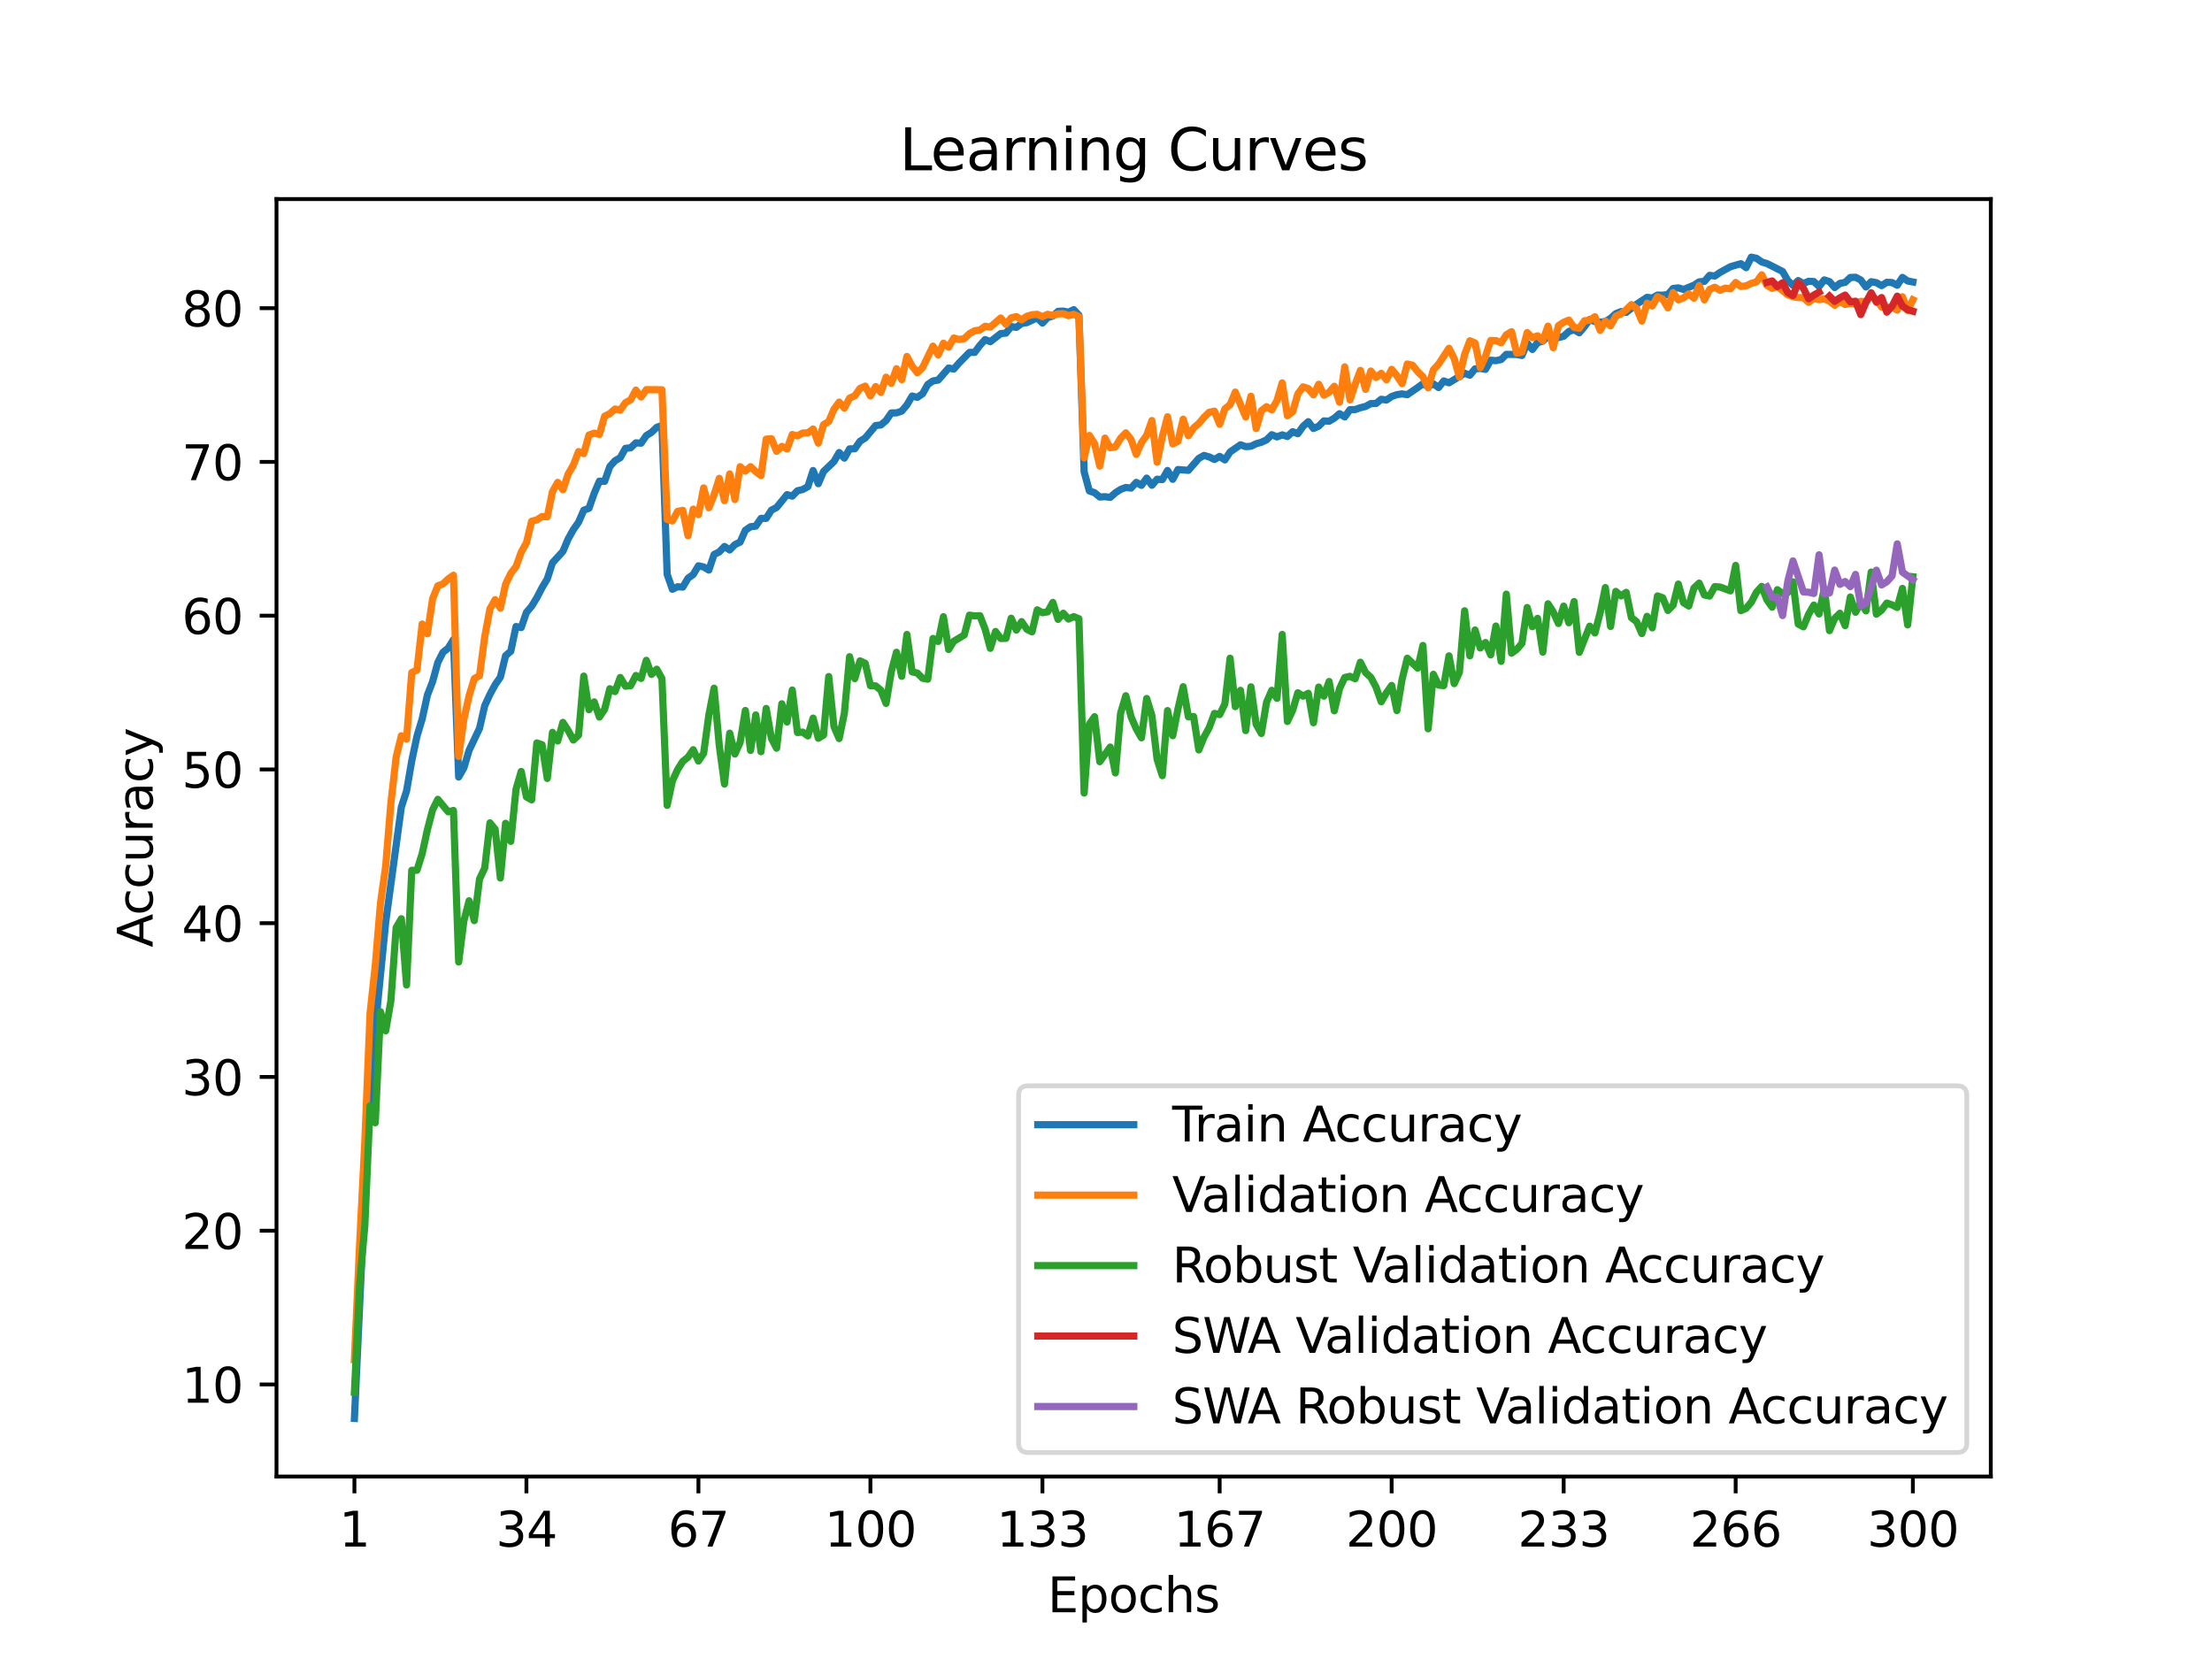 <?xml version="1.0" encoding="utf-8" standalone="no"?>
<!DOCTYPE svg PUBLIC "-//W3C//DTD SVG 1.1//EN"
  "http://www.w3.org/Graphics/SVG/1.1/DTD/svg11.dtd">
<svg xmlns:xlink="http://www.w3.org/1999/xlink" width="460.8pt" height="345.6pt" viewBox="0 0 460.8 345.6" xmlns="http://www.w3.org/2000/svg" version="1.1">
 <defs>
  <style type="text/css">*{stroke-linejoin: round; stroke-linecap: butt}</style>
 </defs>
 <g id="figure_1">
  <g id="patch_1">
   <path d="M 0 345.6 
L 460.8 345.6 
L 460.8 0 
L 0 0 
z
" style="fill: #ffffff"/>
  </g>
  <g id="axes_1">
   <g id="patch_2">
    <path d="M 57.6 307.584 
L 414.72 307.584 
L 414.72 41.472 
L 57.6 41.472 
z
" style="fill: #ffffff"/>
   </g>
   <g id="matplotlib.axis_1">
    <g id="xtick_1">
     <g id="line2d_1">
      <defs>
       <path id="m36c0296289" d="M 0 0 
L 0 3.5 
" style="stroke: #000000; stroke-width: 0.8"/>
      </defs>
      <g>
       <use xlink:href="#m36c0296289" x="73.833" y="307.584" style="stroke: #000000; stroke-width: 0.8"/>
      </g>
     </g>
     <g id="text_1">
      <!-- 1 -->
      <g transform="translate(70.651 322.182) scale(0.1 -0.1)">
       <defs>
        <path id="DejaVuSans-31" d="M 794 531 
L 1825 531 
L 1825 4091 
L 703 3866 
L 703 4441 
L 1819 4666 
L 2450 4666 
L 2450 531 
L 3481 531 
L 3481 0 
L 794 0 
L 794 531 
z
" transform="scale(0.016)"/>
       </defs>
       <use xlink:href="#DejaVuSans-31"/>
      </g>
     </g>
    </g>
    <g id="xtick_2">
     <g id="line2d_2">
      <g>
       <use xlink:href="#m36c0296289" x="109.664" y="307.584" style="stroke: #000000; stroke-width: 0.8"/>
      </g>
     </g>
     <g id="text_2">
      <!-- 34 -->
      <g transform="translate(103.302 322.182) scale(0.1 -0.1)">
       <defs>
        <path id="DejaVuSans-33" d="M 2597 2516 
Q 3050 2419 3304 2112 
Q 3559 1806 3559 1356 
Q 3559 666 3084 287 
Q 2609 -91 1734 -91 
Q 1441 -91 1130 -33 
Q 819 25 488 141 
L 488 750 
Q 750 597 1062 519 
Q 1375 441 1716 441 
Q 2309 441 2620 675 
Q 2931 909 2931 1356 
Q 2931 1769 2642 2001 
Q 2353 2234 1838 2234 
L 1294 2234 
L 1294 2753 
L 1863 2753 
Q 2328 2753 2575 2939 
Q 2822 3125 2822 3475 
Q 2822 3834 2567 4026 
Q 2313 4219 1838 4219 
Q 1578 4219 1281 4162 
Q 984 4106 628 3988 
L 628 4550 
Q 988 4650 1302 4700 
Q 1616 4750 1894 4750 
Q 2613 4750 3031 4423 
Q 3450 4097 3450 3541 
Q 3450 3153 3228 2886 
Q 3006 2619 2597 2516 
z
" transform="scale(0.016)"/>
        <path id="DejaVuSans-34" d="M 2419 4116 
L 825 1625 
L 2419 1625 
L 2419 4116 
z
M 2253 4666 
L 3047 4666 
L 3047 1625 
L 3713 1625 
L 3713 1100 
L 3047 1100 
L 3047 0 
L 2419 0 
L 2419 1100 
L 313 1100 
L 313 1709 
L 2253 4666 
z
" transform="scale(0.016)"/>
       </defs>
       <use xlink:href="#DejaVuSans-33"/>
       <use xlink:href="#DejaVuSans-34" x="63.623"/>
      </g>
     </g>
    </g>
    <g id="xtick_3">
     <g id="line2d_3">
      <g>
       <use xlink:href="#m36c0296289" x="145.496" y="307.584" style="stroke: #000000; stroke-width: 0.8"/>
      </g>
     </g>
     <g id="text_3">
      <!-- 67 -->
      <g transform="translate(139.133 322.182) scale(0.1 -0.1)">
       <defs>
        <path id="DejaVuSans-36" d="M 2113 2584 
Q 1688 2584 1439 2293 
Q 1191 2003 1191 1497 
Q 1191 994 1439 701 
Q 1688 409 2113 409 
Q 2538 409 2786 701 
Q 3034 994 3034 1497 
Q 3034 2003 2786 2293 
Q 2538 2584 2113 2584 
z
M 3366 4563 
L 3366 3988 
Q 3128 4100 2886 4159 
Q 2644 4219 2406 4219 
Q 1781 4219 1451 3797 
Q 1122 3375 1075 2522 
Q 1259 2794 1537 2939 
Q 1816 3084 2150 3084 
Q 2853 3084 3261 2657 
Q 3669 2231 3669 1497 
Q 3669 778 3244 343 
Q 2819 -91 2113 -91 
Q 1303 -91 875 529 
Q 447 1150 447 2328 
Q 447 3434 972 4092 
Q 1497 4750 2381 4750 
Q 2619 4750 2861 4703 
Q 3103 4656 3366 4563 
z
" transform="scale(0.016)"/>
        <path id="DejaVuSans-37" d="M 525 4666 
L 3525 4666 
L 3525 4397 
L 1831 0 
L 1172 0 
L 2766 4134 
L 525 4134 
L 525 4666 
z
" transform="scale(0.016)"/>
       </defs>
       <use xlink:href="#DejaVuSans-36"/>
       <use xlink:href="#DejaVuSans-37" x="63.623"/>
      </g>
     </g>
    </g>
    <g id="xtick_4">
     <g id="line2d_4">
      <g>
       <use xlink:href="#m36c0296289" x="181.327" y="307.584" style="stroke: #000000; stroke-width: 0.8"/>
      </g>
     </g>
     <g id="text_4">
      <!-- 100 -->
      <g transform="translate(171.783 322.182) scale(0.1 -0.1)">
       <defs>
        <path id="DejaVuSans-30" d="M 2034 4250 
Q 1547 4250 1301 3770 
Q 1056 3291 1056 2328 
Q 1056 1369 1301 889 
Q 1547 409 2034 409 
Q 2525 409 2770 889 
Q 3016 1369 3016 2328 
Q 3016 3291 2770 3770 
Q 2525 4250 2034 4250 
z
M 2034 4750 
Q 2819 4750 3233 4129 
Q 3647 3509 3647 2328 
Q 3647 1150 3233 529 
Q 2819 -91 2034 -91 
Q 1250 -91 836 529 
Q 422 1150 422 2328 
Q 422 3509 836 4129 
Q 1250 4750 2034 4750 
z
" transform="scale(0.016)"/>
       </defs>
       <use xlink:href="#DejaVuSans-31"/>
       <use xlink:href="#DejaVuSans-30" x="63.623"/>
       <use xlink:href="#DejaVuSans-30" x="127.246"/>
      </g>
     </g>
    </g>
    <g id="xtick_5">
     <g id="line2d_5">
      <g>
       <use xlink:href="#m36c0296289" x="217.158" y="307.584" style="stroke: #000000; stroke-width: 0.8"/>
      </g>
     </g>
     <g id="text_5">
      <!-- 133 -->
      <g transform="translate(207.615 322.182) scale(0.1 -0.1)">
       <use xlink:href="#DejaVuSans-31"/>
       <use xlink:href="#DejaVuSans-33" x="63.623"/>
       <use xlink:href="#DejaVuSans-33" x="127.246"/>
      </g>
     </g>
    </g>
    <g id="xtick_6">
     <g id="line2d_6">
      <g>
       <use xlink:href="#m36c0296289" x="254.076" y="307.584" style="stroke: #000000; stroke-width: 0.8"/>
      </g>
     </g>
     <g id="text_6">
      <!-- 167 -->
      <g transform="translate(244.532 322.182) scale(0.1 -0.1)">
       <use xlink:href="#DejaVuSans-31"/>
       <use xlink:href="#DejaVuSans-36" x="63.623"/>
       <use xlink:href="#DejaVuSans-37" x="127.246"/>
      </g>
     </g>
    </g>
    <g id="xtick_7">
     <g id="line2d_7">
      <g>
       <use xlink:href="#m36c0296289" x="289.907" y="307.584" style="stroke: #000000; stroke-width: 0.8"/>
      </g>
     </g>
     <g id="text_7">
      <!-- 200 -->
      <g transform="translate(280.363 322.182) scale(0.1 -0.1)">
       <defs>
        <path id="DejaVuSans-32" d="M 1228 531 
L 3431 531 
L 3431 0 
L 469 0 
L 469 531 
Q 828 903 1448 1529 
Q 2069 2156 2228 2338 
Q 2531 2678 2651 2914 
Q 2772 3150 2772 3378 
Q 2772 3750 2511 3984 
Q 2250 4219 1831 4219 
Q 1534 4219 1204 4116 
Q 875 4013 500 3803 
L 500 4441 
Q 881 4594 1212 4672 
Q 1544 4750 1819 4750 
Q 2544 4750 2975 4387 
Q 3406 4025 3406 3419 
Q 3406 3131 3298 2873 
Q 3191 2616 2906 2266 
Q 2828 2175 2409 1742 
Q 1991 1309 1228 531 
z
" transform="scale(0.016)"/>
       </defs>
       <use xlink:href="#DejaVuSans-32"/>
       <use xlink:href="#DejaVuSans-30" x="63.623"/>
       <use xlink:href="#DejaVuSans-30" x="127.246"/>
      </g>
     </g>
    </g>
    <g id="xtick_8">
     <g id="line2d_8">
      <g>
       <use xlink:href="#m36c0296289" x="325.739" y="307.584" style="stroke: #000000; stroke-width: 0.8"/>
      </g>
     </g>
     <g id="text_8">
      <!-- 233 -->
      <g transform="translate(316.195 322.182) scale(0.1 -0.1)">
       <use xlink:href="#DejaVuSans-32"/>
       <use xlink:href="#DejaVuSans-33" x="63.623"/>
       <use xlink:href="#DejaVuSans-33" x="127.246"/>
      </g>
     </g>
    </g>
    <g id="xtick_9">
     <g id="line2d_9">
      <g>
       <use xlink:href="#m36c0296289" x="361.57" y="307.584" style="stroke: #000000; stroke-width: 0.8"/>
      </g>
     </g>
     <g id="text_9">
      <!-- 266 -->
      <g transform="translate(352.026 322.182) scale(0.1 -0.1)">
       <use xlink:href="#DejaVuSans-32"/>
       <use xlink:href="#DejaVuSans-36" x="63.623"/>
       <use xlink:href="#DejaVuSans-36" x="127.246"/>
      </g>
     </g>
    </g>
    <g id="xtick_10">
     <g id="line2d_10">
      <g>
       <use xlink:href="#m36c0296289" x="398.487" y="307.584" style="stroke: #000000; stroke-width: 0.8"/>
      </g>
     </g>
     <g id="text_10">
      <!-- 300 -->
      <g transform="translate(388.944 322.182) scale(0.1 -0.1)">
       <use xlink:href="#DejaVuSans-33"/>
       <use xlink:href="#DejaVuSans-30" x="63.623"/>
       <use xlink:href="#DejaVuSans-30" x="127.246"/>
      </g>
     </g>
    </g>
    <g id="text_11">
     <!-- Epochs -->
     <g transform="translate(218.244 335.861) scale(0.1 -0.1)">
      <defs>
       <path id="DejaVuSans-45" d="M 628 4666 
L 3578 4666 
L 3578 4134 
L 1259 4134 
L 1259 2753 
L 3481 2753 
L 3481 2222 
L 1259 2222 
L 1259 531 
L 3634 531 
L 3634 0 
L 628 0 
L 628 4666 
z
" transform="scale(0.016)"/>
       <path id="DejaVuSans-70" d="M 1159 525 
L 1159 -1331 
L 581 -1331 
L 581 3500 
L 1159 3500 
L 1159 2969 
Q 1341 3281 1617 3432 
Q 1894 3584 2278 3584 
Q 2916 3584 3314 3078 
Q 3713 2572 3713 1747 
Q 3713 922 3314 415 
Q 2916 -91 2278 -91 
Q 1894 -91 1617 61 
Q 1341 213 1159 525 
z
M 3116 1747 
Q 3116 2381 2855 2742 
Q 2594 3103 2138 3103 
Q 1681 3103 1420 2742 
Q 1159 2381 1159 1747 
Q 1159 1113 1420 752 
Q 1681 391 2138 391 
Q 2594 391 2855 752 
Q 3116 1113 3116 1747 
z
" transform="scale(0.016)"/>
       <path id="DejaVuSans-6f" d="M 1959 3097 
Q 1497 3097 1228 2736 
Q 959 2375 959 1747 
Q 959 1119 1226 758 
Q 1494 397 1959 397 
Q 2419 397 2687 759 
Q 2956 1122 2956 1747 
Q 2956 2369 2687 2733 
Q 2419 3097 1959 3097 
z
M 1959 3584 
Q 2709 3584 3137 3096 
Q 3566 2609 3566 1747 
Q 3566 888 3137 398 
Q 2709 -91 1959 -91 
Q 1206 -91 779 398 
Q 353 888 353 1747 
Q 353 2609 779 3096 
Q 1206 3584 1959 3584 
z
" transform="scale(0.016)"/>
       <path id="DejaVuSans-63" d="M 3122 3366 
L 3122 2828 
Q 2878 2963 2633 3030 
Q 2388 3097 2138 3097 
Q 1578 3097 1268 2742 
Q 959 2388 959 1747 
Q 959 1106 1268 751 
Q 1578 397 2138 397 
Q 2388 397 2633 464 
Q 2878 531 3122 666 
L 3122 134 
Q 2881 22 2623 -34 
Q 2366 -91 2075 -91 
Q 1284 -91 818 406 
Q 353 903 353 1747 
Q 353 2603 823 3093 
Q 1294 3584 2113 3584 
Q 2378 3584 2631 3529 
Q 2884 3475 3122 3366 
z
" transform="scale(0.016)"/>
       <path id="DejaVuSans-68" d="M 3513 2113 
L 3513 0 
L 2938 0 
L 2938 2094 
Q 2938 2591 2744 2837 
Q 2550 3084 2163 3084 
Q 1697 3084 1428 2787 
Q 1159 2491 1159 1978 
L 1159 0 
L 581 0 
L 581 4863 
L 1159 4863 
L 1159 2956 
Q 1366 3272 1645 3428 
Q 1925 3584 2291 3584 
Q 2894 3584 3203 3211 
Q 3513 2838 3513 2113 
z
" transform="scale(0.016)"/>
       <path id="DejaVuSans-73" d="M 2834 3397 
L 2834 2853 
Q 2591 2978 2328 3040 
Q 2066 3103 1784 3103 
Q 1356 3103 1142 2972 
Q 928 2841 928 2578 
Q 928 2378 1081 2264 
Q 1234 2150 1697 2047 
L 1894 2003 
Q 2506 1872 2764 1633 
Q 3022 1394 3022 966 
Q 3022 478 2636 193 
Q 2250 -91 1575 -91 
Q 1294 -91 989 -36 
Q 684 19 347 128 
L 347 722 
Q 666 556 975 473 
Q 1284 391 1588 391 
Q 1994 391 2212 530 
Q 2431 669 2431 922 
Q 2431 1156 2273 1281 
Q 2116 1406 1581 1522 
L 1381 1569 
Q 847 1681 609 1914 
Q 372 2147 372 2553 
Q 372 3047 722 3315 
Q 1072 3584 1716 3584 
Q 2034 3584 2315 3537 
Q 2597 3491 2834 3397 
z
" transform="scale(0.016)"/>
      </defs>
      <use xlink:href="#DejaVuSans-45"/>
      <use xlink:href="#DejaVuSans-70" x="63.184"/>
      <use xlink:href="#DejaVuSans-6f" x="126.66"/>
      <use xlink:href="#DejaVuSans-63" x="187.842"/>
      <use xlink:href="#DejaVuSans-68" x="242.822"/>
      <use xlink:href="#DejaVuSans-73" x="306.201"/>
     </g>
    </g>
   </g>
   <g id="matplotlib.axis_2">
    <g id="ytick_1">
     <g id="line2d_11">
      <defs>
       <path id="m2a62e7f89c" d="M 0 0 
L -3.5 0 
" style="stroke: #000000; stroke-width: 0.8"/>
      </defs>
      <g>
       <use xlink:href="#m2a62e7f89c" x="57.6" y="288.41" style="stroke: #000000; stroke-width: 0.8"/>
      </g>
     </g>
     <g id="text_12">
      <!-- 10 -->
      <g transform="translate(37.875 292.209) scale(0.1 -0.1)">
       <use xlink:href="#DejaVuSans-31"/>
       <use xlink:href="#DejaVuSans-30" x="63.623"/>
      </g>
     </g>
    </g>
    <g id="ytick_2">
     <g id="line2d_12">
      <g>
       <use xlink:href="#m2a62e7f89c" x="57.6" y="256.379" style="stroke: #000000; stroke-width: 0.8"/>
      </g>
     </g>
     <g id="text_13">
      <!-- 20 -->
      <g transform="translate(37.875 260.178) scale(0.1 -0.1)">
       <use xlink:href="#DejaVuSans-32"/>
       <use xlink:href="#DejaVuSans-30" x="63.623"/>
      </g>
     </g>
    </g>
    <g id="ytick_3">
     <g id="line2d_13">
      <g>
       <use xlink:href="#m2a62e7f89c" x="57.6" y="224.348" style="stroke: #000000; stroke-width: 0.8"/>
      </g>
     </g>
     <g id="text_14">
      <!-- 30 -->
      <g transform="translate(37.875 228.147) scale(0.1 -0.1)">
       <use xlink:href="#DejaVuSans-33"/>
       <use xlink:href="#DejaVuSans-30" x="63.623"/>
      </g>
     </g>
    </g>
    <g id="ytick_4">
     <g id="line2d_14">
      <g>
       <use xlink:href="#m2a62e7f89c" x="57.6" y="192.317" style="stroke: #000000; stroke-width: 0.8"/>
      </g>
     </g>
     <g id="text_15">
      <!-- 40 -->
      <g transform="translate(37.875 196.116) scale(0.1 -0.1)">
       <use xlink:href="#DejaVuSans-34"/>
       <use xlink:href="#DejaVuSans-30" x="63.623"/>
      </g>
     </g>
    </g>
    <g id="ytick_5">
     <g id="line2d_15">
      <g>
       <use xlink:href="#m2a62e7f89c" x="57.6" y="160.286" style="stroke: #000000; stroke-width: 0.8"/>
      </g>
     </g>
     <g id="text_16">
      <!-- 50 -->
      <g transform="translate(37.875 164.085) scale(0.1 -0.1)">
       <defs>
        <path id="DejaVuSans-35" d="M 691 4666 
L 3169 4666 
L 3169 4134 
L 1269 4134 
L 1269 2991 
Q 1406 3038 1543 3061 
Q 1681 3084 1819 3084 
Q 2600 3084 3056 2656 
Q 3513 2228 3513 1497 
Q 3513 744 3044 326 
Q 2575 -91 1722 -91 
Q 1428 -91 1123 -41 
Q 819 9 494 109 
L 494 744 
Q 775 591 1075 516 
Q 1375 441 1709 441 
Q 2250 441 2565 725 
Q 2881 1009 2881 1497 
Q 2881 1984 2565 2268 
Q 2250 2553 1709 2553 
Q 1456 2553 1204 2497 
Q 953 2441 691 2322 
L 691 4666 
z
" transform="scale(0.016)"/>
       </defs>
       <use xlink:href="#DejaVuSans-35"/>
       <use xlink:href="#DejaVuSans-30" x="63.623"/>
      </g>
     </g>
    </g>
    <g id="ytick_6">
     <g id="line2d_16">
      <g>
       <use xlink:href="#m2a62e7f89c" x="57.6" y="128.255" style="stroke: #000000; stroke-width: 0.8"/>
      </g>
     </g>
     <g id="text_17">
      <!-- 60 -->
      <g transform="translate(37.875 132.055) scale(0.1 -0.1)">
       <use xlink:href="#DejaVuSans-36"/>
       <use xlink:href="#DejaVuSans-30" x="63.623"/>
      </g>
     </g>
    </g>
    <g id="ytick_7">
     <g id="line2d_17">
      <g>
       <use xlink:href="#m2a62e7f89c" x="57.6" y="96.224" style="stroke: #000000; stroke-width: 0.8"/>
      </g>
     </g>
     <g id="text_18">
      <!-- 70 -->
      <g transform="translate(37.875 100.024) scale(0.1 -0.1)">
       <use xlink:href="#DejaVuSans-37"/>
       <use xlink:href="#DejaVuSans-30" x="63.623"/>
      </g>
     </g>
    </g>
    <g id="ytick_8">
     <g id="line2d_18">
      <g>
       <use xlink:href="#m2a62e7f89c" x="57.6" y="64.194" style="stroke: #000000; stroke-width: 0.8"/>
      </g>
     </g>
     <g id="text_19">
      <!-- 80 -->
      <g transform="translate(37.875 67.993) scale(0.1 -0.1)">
       <defs>
        <path id="DejaVuSans-38" d="M 2034 2216 
Q 1584 2216 1326 1975 
Q 1069 1734 1069 1313 
Q 1069 891 1326 650 
Q 1584 409 2034 409 
Q 2484 409 2743 651 
Q 3003 894 3003 1313 
Q 3003 1734 2745 1975 
Q 2488 2216 2034 2216 
z
M 1403 2484 
Q 997 2584 770 2862 
Q 544 3141 544 3541 
Q 544 4100 942 4425 
Q 1341 4750 2034 4750 
Q 2731 4750 3128 4425 
Q 3525 4100 3525 3541 
Q 3525 3141 3298 2862 
Q 3072 2584 2669 2484 
Q 3125 2378 3379 2068 
Q 3634 1759 3634 1313 
Q 3634 634 3220 271 
Q 2806 -91 2034 -91 
Q 1263 -91 848 271 
Q 434 634 434 1313 
Q 434 1759 690 2068 
Q 947 2378 1403 2484 
z
M 1172 3481 
Q 1172 3119 1398 2916 
Q 1625 2713 2034 2713 
Q 2441 2713 2670 2916 
Q 2900 3119 2900 3481 
Q 2900 3844 2670 4047 
Q 2441 4250 2034 4250 
Q 1625 4250 1398 4047 
Q 1172 3844 1172 3481 
z
" transform="scale(0.016)"/>
       </defs>
       <use xlink:href="#DejaVuSans-38"/>
       <use xlink:href="#DejaVuSans-30" x="63.623"/>
      </g>
     </g>
    </g>
    <g id="text_20">
     <!-- Accuracy -->
     <g transform="translate(31.795 197.356) rotate(-90) scale(0.1 -0.1)">
      <defs>
       <path id="DejaVuSans-41" d="M 2188 4044 
L 1331 1722 
L 3047 1722 
L 2188 4044 
z
M 1831 4666 
L 2547 4666 
L 4325 0 
L 3669 0 
L 3244 1197 
L 1141 1197 
L 716 0 
L 50 0 
L 1831 4666 
z
" transform="scale(0.016)"/>
       <path id="DejaVuSans-75" d="M 544 1381 
L 544 3500 
L 1119 3500 
L 1119 1403 
Q 1119 906 1312 657 
Q 1506 409 1894 409 
Q 2359 409 2629 706 
Q 2900 1003 2900 1516 
L 2900 3500 
L 3475 3500 
L 3475 0 
L 2900 0 
L 2900 538 
Q 2691 219 2414 64 
Q 2138 -91 1772 -91 
Q 1169 -91 856 284 
Q 544 659 544 1381 
z
M 1991 3584 
L 1991 3584 
z
" transform="scale(0.016)"/>
       <path id="DejaVuSans-72" d="M 2631 2963 
Q 2534 3019 2420 3045 
Q 2306 3072 2169 3072 
Q 1681 3072 1420 2755 
Q 1159 2438 1159 1844 
L 1159 0 
L 581 0 
L 581 3500 
L 1159 3500 
L 1159 2956 
Q 1341 3275 1631 3429 
Q 1922 3584 2338 3584 
Q 2397 3584 2469 3576 
Q 2541 3569 2628 3553 
L 2631 2963 
z
" transform="scale(0.016)"/>
       <path id="DejaVuSans-61" d="M 2194 1759 
Q 1497 1759 1228 1600 
Q 959 1441 959 1056 
Q 959 750 1161 570 
Q 1363 391 1709 391 
Q 2188 391 2477 730 
Q 2766 1069 2766 1631 
L 2766 1759 
L 2194 1759 
z
M 3341 1997 
L 3341 0 
L 2766 0 
L 2766 531 
Q 2569 213 2275 61 
Q 1981 -91 1556 -91 
Q 1019 -91 701 211 
Q 384 513 384 1019 
Q 384 1609 779 1909 
Q 1175 2209 1959 2209 
L 2766 2209 
L 2766 2266 
Q 2766 2663 2505 2880 
Q 2244 3097 1772 3097 
Q 1472 3097 1187 3025 
Q 903 2953 641 2809 
L 641 3341 
Q 956 3463 1253 3523 
Q 1550 3584 1831 3584 
Q 2591 3584 2966 3190 
Q 3341 2797 3341 1997 
z
" transform="scale(0.016)"/>
       <path id="DejaVuSans-79" d="M 2059 -325 
Q 1816 -950 1584 -1140 
Q 1353 -1331 966 -1331 
L 506 -1331 
L 506 -850 
L 844 -850 
Q 1081 -850 1212 -737 
Q 1344 -625 1503 -206 
L 1606 56 
L 191 3500 
L 800 3500 
L 1894 763 
L 2988 3500 
L 3597 3500 
L 2059 -325 
z
" transform="scale(0.016)"/>
      </defs>
      <use xlink:href="#DejaVuSans-41"/>
      <use xlink:href="#DejaVuSans-63" x="66.658"/>
      <use xlink:href="#DejaVuSans-63" x="121.639"/>
      <use xlink:href="#DejaVuSans-75" x="176.619"/>
      <use xlink:href="#DejaVuSans-72" x="239.998"/>
      <use xlink:href="#DejaVuSans-61" x="281.111"/>
      <use xlink:href="#DejaVuSans-63" x="342.391"/>
      <use xlink:href="#DejaVuSans-79" x="397.371"/>
     </g>
    </g>
   </g>
   <g id="line2d_19">
    <path d="M 73.833 295.488 
L 76.004 248.426 
L 77.09 229.54 
L 78.176 214.082 
L 80.348 192.101 
L 83.605 168.15 
L 84.691 164.786 
L 85.777 158.489 
L 86.862 153.366 
L 87.948 149.771 
L 89.034 144.802 
L 90.12 141.991 
L 91.206 138.004 
L 92.291 135.873 
L 93.377 135.013 
L 94.463 133.234 
L 95.549 161.872 
L 96.635 159.959 
L 97.72 156.306 
L 99.892 151.735 
L 100.978 147.004 
L 102.064 144.655 
L 103.149 142.639 
L 104.235 141.073 
L 105.321 136.598 
L 106.407 135.667 
L 107.493 130.519 
L 108.578 130.737 
L 109.664 127.579 
L 110.75 126.288 
L 111.836 124.523 
L 112.922 122.417 
L 114.007 120.601 
L 115.093 117.237 
L 117.265 114.862 
L 118.351 112.287 
L 119.436 110.336 
L 120.522 108.789 
L 121.608 106.292 
L 122.694 105.881 
L 123.78 102.774 
L 124.865 100.238 
L 125.951 100.277 
L 127.037 97.195 
L 128.123 95.982 
L 129.209 95.346 
L 130.294 93.395 
L 131.38 93.286 
L 132.466 92.252 
L 133.552 92.323 
L 134.638 90.737 
L 135.723 90.069 
L 136.809 89.023 
L 137.895 88.631 
L 138.981 119.631 
L 140.067 122.758 
L 141.152 122.231 
L 142.238 122.302 
L 143.324 120.46 
L 144.41 119.683 
L 145.496 117.872 
L 146.581 118.11 
L 147.667 118.758 
L 148.753 115.51 
L 149.839 114.971 
L 150.925 113.841 
L 152.01 114.566 
L 153.096 113.449 
L 154.182 112.923 
L 155.268 110.471 
L 156.354 109.726 
L 157.439 109.604 
L 158.525 107.993 
L 159.611 107.98 
L 160.697 106.279 
L 161.783 105.72 
L 163.954 103.043 
L 165.04 103.364 
L 166.126 102.234 
L 167.212 101.984 
L 168.297 101.374 
L 169.383 98.023 
L 170.469 100.764 
L 171.555 98.222 
L 173.726 96.149 
L 174.812 94.268 
L 175.898 95.436 
L 176.984 93.51 
L 178.07 93.485 
L 179.155 91.925 
L 180.241 91.244 
L 182.413 88.644 
L 183.499 88.529 
L 184.584 87.611 
L 185.67 86.025 
L 186.756 86.012 
L 187.842 85.646 
L 188.928 84.35 
L 190.013 82.501 
L 191.099 82.777 
L 192.185 82.032 
L 193.271 80.093 
L 194.357 79.355 
L 195.442 79.176 
L 197.614 76.672 
L 198.7 76.877 
L 199.786 75.619 
L 201.957 73.411 
L 203.043 73.411 
L 204.129 71.954 
L 205.215 70.74 
L 206.3 71.183 
L 208.472 69.488 
L 209.558 69.399 
L 210.644 68.031 
L 211.729 68.198 
L 212.815 67.383 
L 213.901 67.222 
L 216.073 66.208 
L 217.158 67.299 
L 218.244 66.163 
L 219.33 65.842 
L 220.416 64.86 
L 221.502 64.809 
L 222.587 65.033 
L 223.673 64.507 
L 224.759 65.669 
L 225.845 98.274 
L 226.931 102.267 
L 228.016 102.639 
L 229.102 103.544 
L 230.188 103.467 
L 231.274 103.621 
L 232.36 102.652 
L 233.445 101.958 
L 234.531 101.548 
L 235.617 101.676 
L 236.703 100.488 
L 237.789 101.105 
L 238.875 99.602 
L 239.96 101.085 
L 241.046 99.827 
L 242.132 99.911 
L 243.218 98.01 
L 244.304 99.853 
L 245.389 97.811 
L 247.561 97.985 
L 249.733 95.488 
L 250.818 94.878 
L 251.904 95.186 
L 252.99 95.719 
L 254.076 95.077 
L 255.162 95.809 
L 256.247 94.152 
L 258.419 92.657 
L 259.505 93.042 
L 260.591 92.971 
L 261.676 92.438 
L 262.762 92.137 
L 263.848 91.629 
L 264.934 90.557 
L 266.02 91.02 
L 267.105 90.589 
L 268.191 90.93 
L 269.277 89.928 
L 270.363 90.345 
L 271.449 88.818 
L 272.534 87.848 
L 273.62 89.267 
L 274.706 88.779 
L 275.792 87.681 
L 276.878 87.752 
L 277.963 87.11 
L 279.049 86.179 
L 280.135 86.853 
L 281.221 85.338 
L 282.307 85.319 
L 283.392 84.934 
L 284.478 84.671 
L 285.564 84.074 
L 286.65 84.061 
L 287.736 83.175 
L 288.821 83.335 
L 289.907 82.604 
L 290.993 82.212 
L 292.079 82.058 
L 293.165 82.225 
L 295.336 80.735 
L 296.422 79.927 
L 297.508 80.543 
L 298.594 79.965 
L 299.679 80.723 
L 300.765 79.362 
L 301.851 79.747 
L 305.108 77.757 
L 306.194 78.161 
L 307.28 76.839 
L 308.366 76.743 
L 309.452 76.948 
L 310.537 75.041 
L 311.623 75.138 
L 312.709 74.9 
L 313.795 73.822 
L 315.966 73.847 
L 317.052 74.053 
L 318.138 71.472 
L 319.224 72.794 
L 320.31 71.382 
L 321.395 71.055 
L 322.481 70.047 
L 323.567 70.618 
L 325.739 70.047 
L 326.824 69.045 
L 327.91 68.699 
L 328.996 69.328 
L 330.082 68.031 
L 331.168 66.542 
L 332.253 67.004 
L 333.339 67.107 
L 334.425 66.985 
L 335.511 66.317 
L 336.597 65.348 
L 337.682 64.911 
L 338.768 65.078 
L 340.94 63.377 
L 343.111 61.939 
L 344.197 62.087 
L 345.283 61.47 
L 346.369 61.49 
L 347.455 61.355 
L 348.54 60.097 
L 349.626 59.968 
L 350.712 60.296 
L 352.884 59.416 
L 353.969 58.716 
L 355.055 58.614 
L 356.141 57.362 
L 357.227 57.503 
L 358.313 56.759 
L 360.484 55.558 
L 362.656 54.929 
L 363.742 55.763 
L 364.827 53.568 
L 365.913 53.806 
L 366.999 54.576 
L 368.085 54.897 
L 371.342 56.553 
L 372.428 58.44 
L 373.514 59.442 
L 374.6 58.447 
L 375.685 59.07 
L 376.771 58.594 
L 377.857 58.652 
L 378.943 59.686 
L 380.029 58.312 
L 381.114 58.665 
L 382.2 59.898 
L 383.286 59.031 
L 384.372 58.826 
L 385.458 57.805 
L 386.543 57.76 
L 387.629 58.325 
L 388.715 59.782 
L 389.801 58.684 
L 390.887 58.89 
L 391.972 59.506 
L 393.058 58.806 
L 394.144 58.858 
L 395.23 59.423 
L 396.316 57.786 
L 397.401 58.537 
L 398.487 58.742 
L 398.487 58.742 
" clip-path="url(#p58a73233b8)" style="fill: none; stroke: #1f77b4; stroke-width: 1.5; stroke-linecap: square"/>
   </g>
   <g id="line2d_20">
    <path d="M 73.833 283.253 
L 74.919 259.198 
L 76.004 237.673 
L 77.09 211.119 
L 78.176 201.094 
L 79.262 188.153 
L 80.348 180.402 
L 81.433 167.237 
L 82.519 157.756 
L 83.605 153.272 
L 84.691 153.976 
L 85.777 140.107 
L 86.862 139.594 
L 87.948 129.985 
L 89.034 132.035 
L 90.12 124.732 
L 91.206 122.041 
L 92.291 121.625 
L 93.377 120.6 
L 94.463 119.831 
L 95.549 157.564 
L 96.635 149.844 
L 97.72 144.943 
L 98.806 141.356 
L 99.892 140.747 
L 100.978 132.644 
L 102.064 126.846 
L 103.149 124.924 
L 104.235 126.686 
L 105.321 121.721 
L 106.407 119.447 
L 107.493 118.038 
L 108.578 115.027 
L 109.664 113.073 
L 110.75 108.588 
L 111.836 108.3 
L 112.922 107.595 
L 114.007 107.66 
L 115.093 102.406 
L 116.179 100.485 
L 117.265 102.022 
L 118.351 98.755 
L 119.436 96.897 
L 120.522 94.078 
L 121.608 94.495 
L 122.694 90.619 
L 123.78 90.235 
L 124.865 90.491 
L 125.951 86.711 
L 127.037 86.167 
L 128.123 85.206 
L 129.209 85.43 
L 130.294 83.893 
L 131.38 83.284 
L 132.466 81.266 
L 133.552 82.707 
L 134.638 81.17 
L 137.895 81.202 
L 138.981 108.204 
L 140.067 108.524 
L 141.152 106.538 
L 142.238 106.314 
L 143.324 111.599 
L 144.41 106.058 
L 145.496 107.211 
L 146.581 101.638 
L 147.667 105.77 
L 148.753 103.079 
L 149.839 99.652 
L 150.925 104.296 
L 152.01 98.723 
L 153.096 104.072 
L 154.182 97.217 
L 155.268 98.146 
L 156.354 97.217 
L 157.439 98.242 
L 158.525 99.075 
L 159.611 91.484 
L 160.697 91.388 
L 161.783 94.014 
L 162.868 92.989 
L 163.954 93.534 
L 165.04 90.523 
L 166.126 90.811 
L 167.212 90.203 
L 168.297 90.171 
L 169.383 89.37 
L 170.469 92.317 
L 171.555 88.473 
L 172.641 87.8 
L 173.726 85.27 
L 174.812 83.764 
L 175.898 85.014 
L 176.984 82.932 
L 178.07 82.451 
L 179.155 80.914 
L 180.241 80.433 
L 181.327 82.483 
L 182.413 80.529 
L 183.499 81.747 
L 184.584 78.575 
L 185.67 79.857 
L 186.756 76.814 
L 187.842 79.088 
L 188.928 74.251 
L 190.013 76.269 
L 191.099 77.647 
L 192.185 76.59 
L 194.357 72.105 
L 195.442 73.931 
L 196.528 71.497 
L 197.614 72.329 
L 198.7 70.408 
L 199.786 70.728 
L 200.871 70.536 
L 201.957 69.511 
L 203.043 68.902 
L 204.129 68.742 
L 205.215 67.973 
L 206.3 68.133 
L 208.472 66.244 
L 209.558 67.557 
L 210.644 66.212 
L 211.729 65.955 
L 212.815 66.628 
L 213.901 65.891 
L 214.987 65.571 
L 216.073 65.475 
L 217.158 65.955 
L 218.244 65.475 
L 219.33 65.731 
L 220.416 65.379 
L 221.502 65.347 
L 222.587 65.763 
L 223.673 65.475 
L 224.759 65.955 
L 225.845 95.392 
L 226.931 90.715 
L 228.016 92.413 
L 229.102 97.089 
L 230.188 91.26 
L 231.274 93.278 
L 232.36 93.085 
L 233.445 91.292 
L 234.531 90.171 
L 235.617 91.548 
L 236.703 94.655 
L 237.789 92.189 
L 238.875 90.683 
L 239.96 87.608 
L 241.046 96.289 
L 242.132 90.971 
L 243.218 86.807 
L 244.304 92.477 
L 245.389 91.932 
L 246.475 87.32 
L 247.561 90.779 
L 248.647 89.146 
L 249.733 88.217 
L 250.818 86.936 
L 251.904 85.879 
L 252.99 85.654 
L 254.076 88.377 
L 255.162 85.174 
L 256.247 84.309 
L 257.333 81.682 
L 259.505 86.871 
L 260.591 82.547 
L 261.676 89.274 
L 262.762 85.558 
L 263.848 84.725 
L 264.934 85.366 
L 266.02 83.444 
L 267.105 79.761 
L 268.191 86.615 
L 269.277 85.782 
L 270.363 82.067 
L 271.449 80.593 
L 272.534 80.946 
L 273.62 82.259 
L 274.706 80.049 
L 275.792 82.323 
L 276.878 81.715 
L 277.963 80.465 
L 279.049 83.797 
L 280.135 76.429 
L 281.221 83.316 
L 282.307 80.049 
L 283.392 77.166 
L 284.478 81.106 
L 285.564 77.294 
L 286.65 78.64 
L 287.736 77.775 
L 288.821 79.12 
L 289.907 76.942 
L 290.993 78.255 
L 292.079 79.921 
L 293.165 75.821 
L 294.25 76.077 
L 295.336 77.422 
L 296.422 78.479 
L 297.508 80.786 
L 298.594 77.038 
L 299.679 75.853 
L 301.851 72.554 
L 302.937 74.7 
L 304.023 78.543 
L 305.108 73.835 
L 306.194 70.984 
L 307.28 71.465 
L 308.366 76.59 
L 309.452 74.219 
L 310.537 70.92 
L 311.623 70.952 
L 312.709 71.401 
L 313.795 69.735 
L 314.881 69.094 
L 315.966 73.547 
L 317.052 73.354 
L 318.138 69.287 
L 319.224 70.344 
L 320.31 69.959 
L 321.395 70.952 
L 322.481 67.941 
L 323.567 72.426 
L 324.653 67.845 
L 325.739 67.14 
L 326.824 66.692 
L 327.91 68.197 
L 328.996 68.39 
L 330.082 66.82 
L 331.168 66.692 
L 332.253 65.987 
L 333.339 68.806 
L 334.425 66.884 
L 335.511 67.877 
L 336.597 65.859 
L 337.682 65.379 
L 338.768 64.514 
L 339.854 63.457 
L 340.94 64.29 
L 342.026 66.884 
L 343.111 63.169 
L 344.197 63.745 
L 345.283 61.823 
L 346.369 62.304 
L 347.455 64.13 
L 348.54 60.958 
L 349.626 62.464 
L 350.712 62.048 
L 351.798 61.215 
L 352.884 62.112 
L 353.969 59.485 
L 355.055 62.464 
L 356.141 60.286 
L 357.227 59.837 
L 358.313 60.478 
L 359.398 60.03 
L 360.484 60.158 
L 361.57 58.844 
L 362.656 59.677 
L 363.742 59.549 
L 364.827 59.037 
L 365.913 58.716 
L 366.999 57.243 
L 368.085 59.453 
L 369.171 60.062 
L 370.256 59.677 
L 372.428 61.407 
L 373.514 61.823 
L 374.6 61.983 
L 375.685 62.016 
L 376.771 62.976 
L 377.857 62.176 
L 378.943 62.432 
L 380.029 62.272 
L 381.114 62.72 
L 382.2 63.585 
L 383.286 62.784 
L 384.372 63.425 
L 385.458 63.201 
L 386.543 63.329 
L 387.629 62.784 
L 388.715 62.848 
L 389.801 61.599 
L 390.887 62.464 
L 391.972 63.969 
L 393.058 64.033 
L 394.144 63.905 
L 395.23 64.61 
L 396.316 61.823 
L 397.401 64.674 
L 398.487 62.464 
L 398.487 62.464 
" clip-path="url(#p58a73233b8)" style="fill: none; stroke: #ff7f0e; stroke-width: 1.5; stroke-linecap: square"/>
   </g>
   <g id="line2d_21">
    <path d="M 73.833 290.022 
L 74.919 267.579 
L 76.004 255.297 
L 77.09 230.357 
L 78.176 233.891 
L 79.262 210.763 
L 80.348 214.739 
L 81.433 208.465 
L 82.519 193.267 
L 83.605 191.389 
L 84.691 205.196 
L 85.777 181.294 
L 86.862 181.294 
L 87.948 177.826 
L 89.034 172.856 
L 90.12 168.703 
L 91.206 166.516 
L 93.377 169.122 
L 94.463 168.835 
L 95.549 200.402 
L 96.635 191.831 
L 97.72 187.656 
L 98.806 191.787 
L 99.892 183.128 
L 100.978 180.83 
L 102.064 171.42 
L 103.149 172.745 
L 104.235 182.907 
L 105.321 171.508 
L 106.407 175.263 
L 107.493 164.417 
L 108.578 160.706 
L 109.664 166.008 
L 110.75 166.626 
L 111.836 154.764 
L 112.922 155.139 
L 114.007 162.164 
L 115.093 152.555 
L 116.179 154.366 
L 117.265 150.478 
L 118.351 152.157 
L 119.436 154.167 
L 120.522 153.151 
L 121.608 140.847 
L 122.694 147.849 
L 123.78 146.215 
L 124.865 149.374 
L 125.951 147.761 
L 127.037 143.476 
L 128.123 144.072 
L 129.209 141.134 
L 130.294 142.945 
L 131.38 142.835 
L 132.466 140.714 
L 133.552 141.333 
L 134.638 137.555 
L 135.723 140.493 
L 136.809 139.411 
L 137.895 141.355 
L 138.981 167.775 
L 140.067 162.694 
L 141.152 160.33 
L 142.238 158.607 
L 143.324 157.746 
L 144.41 156.177 
L 145.496 158.541 
L 146.581 156.929 
L 147.667 148.932 
L 148.753 143.365 
L 149.839 155.338 
L 150.925 163.335 
L 152.01 152.731 
L 153.096 157.083 
L 154.182 154.653 
L 155.268 148.004 
L 156.354 156.332 
L 157.439 148.932 
L 158.525 156.597 
L 159.611 147.584 
L 160.697 153.814 
L 161.783 155.868 
L 162.868 146.612 
L 163.954 150.412 
L 165.04 143.741 
L 166.126 152.599 
L 167.212 152.51 
L 168.297 153.306 
L 169.383 149.595 
L 170.469 153.792 
L 171.555 153.129 
L 172.641 140.935 
L 173.726 151.34 
L 174.812 153.858 
L 175.898 148.578 
L 176.984 136.804 
L 178.07 141.377 
L 179.155 137.666 
L 180.241 138.174 
L 181.327 142.835 
L 182.413 142.879 
L 183.499 143.785 
L 184.584 146.524 
L 185.67 139.941 
L 186.756 135.877 
L 187.842 140.891 
L 188.928 132.165 
L 190.013 139.963 
L 191.099 140.206 
L 192.185 141.289 
L 193.271 141.487 
L 194.357 133.005 
L 195.442 133.623 
L 196.528 128.476 
L 197.614 135.302 
L 198.7 133.579 
L 200.871 132.276 
L 201.957 128.145 
L 203.043 128.3 
L 204.129 128.255 
L 205.215 131.039 
L 206.3 135.059 
L 207.386 131.547 
L 208.472 133.005 
L 209.558 132.983 
L 210.644 128.786 
L 211.729 131.26 
L 212.815 129.492 
L 213.901 131.083 
L 214.987 131.635 
L 216.073 127.04 
L 217.158 127.637 
L 218.244 127.46 
L 219.33 125.494 
L 220.416 129.029 
L 221.502 127.747 
L 222.587 128.962 
L 223.673 128.454 
L 224.759 128.896 
L 225.845 165.212 
L 226.931 150.832 
L 228.016 149.307 
L 229.102 158.674 
L 231.274 155.625 
L 232.36 161.015 
L 233.445 148.556 
L 234.531 144.934 
L 235.617 149.307 
L 236.703 151.826 
L 237.789 153.703 
L 238.875 145.508 
L 239.96 149.064 
L 241.046 158.166 
L 242.132 161.59 
L 243.218 148.026 
L 244.304 153.262 
L 245.389 147.695 
L 246.475 143.056 
L 247.561 149.329 
L 248.647 149.263 
L 249.733 156.222 
L 250.818 153.571 
L 251.904 151.561 
L 252.99 148.623 
L 254.076 148.866 
L 255.162 146.634 
L 256.247 137.114 
L 257.333 147.209 
L 258.419 143.807 
L 259.505 152.201 
L 260.591 143.078 
L 261.676 150.876 
L 262.762 152.798 
L 263.848 146.281 
L 264.934 143.807 
L 266.02 145.486 
L 267.105 132.165 
L 268.191 150.301 
L 269.277 147.982 
L 270.363 144.315 
L 271.449 145.022 
L 272.534 144.425 
L 273.62 150.567 
L 274.706 143.122 
L 275.792 145.022 
L 276.878 141.973 
L 277.963 148.07 
L 279.049 143.453 
L 280.135 141.134 
L 281.221 140.891 
L 282.307 141.399 
L 283.392 137.953 
L 284.478 140.118 
L 285.564 141.09 
L 286.65 143.144 
L 287.736 146.193 
L 288.821 144.315 
L 289.907 142.791 
L 290.993 148.026 
L 292.079 141.532 
L 293.165 137.114 
L 295.336 139.19 
L 296.422 134.463 
L 297.508 151.826 
L 298.594 140.471 
L 299.679 142.725 
L 300.765 142.835 
L 301.851 136.628 
L 302.937 142.415 
L 304.023 140.052 
L 305.108 127.239 
L 306.194 136.628 
L 307.28 131.238 
L 308.366 134.993 
L 309.452 133.844 
L 310.537 136.429 
L 311.623 130.42 
L 312.709 137.776 
L 313.795 123.771 
L 314.881 136.075 
L 315.966 135.28 
L 317.052 134.021 
L 318.138 126.554 
L 319.224 130.553 
L 320.31 128.808 
L 321.395 135.854 
L 322.481 125.781 
L 323.567 127.482 
L 324.653 129.89 
L 325.739 126.267 
L 326.824 129.735 
L 327.91 125.317 
L 328.996 135.899 
L 331.168 130.442 
L 332.253 131.856 
L 333.339 127.637 
L 334.425 122.401 
L 335.511 130.509 
L 336.597 123.197 
L 337.682 124.147 
L 338.768 123.396 
L 339.854 128.675 
L 340.94 129.515 
L 342.026 131.989 
L 343.111 128.388 
L 344.197 130.796 
L 345.283 124.147 
L 346.369 124.522 
L 347.455 127.173 
L 348.54 126.068 
L 349.626 121.672 
L 350.712 125.56 
L 351.798 126.245 
L 352.884 122.49 
L 353.969 121.474 
L 355.055 123.948 
L 356.141 124.169 
L 357.227 122.203 
L 358.313 122.291 
L 360.484 123.086 
L 361.57 117.785 
L 362.656 127.217 
L 363.742 126.731 
L 364.827 125.45 
L 365.913 123.351 
L 366.999 122.158 
L 368.085 124.964 
L 369.171 126.488 
L 370.256 122.843 
L 371.342 123.661 
L 372.428 123.418 
L 373.514 121.209 
L 374.6 130.001 
L 375.685 130.575 
L 376.771 127.946 
L 377.857 126.046 
L 378.943 127.902 
L 380.029 122.622 
L 381.114 131.37 
L 382.2 128.83 
L 383.286 127.747 
L 384.372 130.332 
L 385.458 124.367 
L 386.543 127.548 
L 387.629 125.56 
L 388.715 127.261 
L 389.801 119.176 
L 390.887 127.946 
L 391.972 127.107 
L 393.058 125.627 
L 394.144 126.002 
L 395.23 126.554 
L 396.316 122.578 
L 397.401 130.177 
L 398.487 120.148 
L 398.487 120.148 
" clip-path="url(#p58a73233b8)" style="fill: none; stroke: #2ca02c; stroke-width: 1.5; stroke-linecap: square"/>
   </g>
   <g id="line2d_22">
    <path d="M 368.085 58.844 
L 369.171 58.524 
L 370.256 59.709 
L 371.342 58.909 
L 372.428 60.958 
L 373.514 61.567 
L 374.6 58.909 
L 375.685 60.062 
L 376.771 62.24 
L 377.857 61.471 
L 378.943 60.862 
M 381.114 61.695 
L 382.2 62.784 
L 383.286 62.048 
L 384.372 61.471 
L 385.458 62.88 
L 386.543 62.752 
L 387.629 65.539 
L 388.715 62.976 
L 389.801 60.991 
L 390.887 62.944 
L 391.972 61.983 
L 393.058 65.026 
L 394.144 63.809 
L 395.23 61.695 
L 396.316 63.777 
L 397.401 64.514 
L 398.487 64.834 
L 398.487 64.834 
" clip-path="url(#p58a73233b8)" style="fill: none; stroke: #d62728; stroke-width: 1.5; stroke-linecap: square"/>
   </g>
   <g id="line2d_23">
    <path d="M 368.085 122.269 
L 369.171 124.456 
L 370.256 124.412 
L 371.342 128.233 
L 372.428 121.12 
L 373.514 116.857 
L 375.685 123.307 
L 376.771 123.373 
L 377.857 123.639 
L 378.943 115.576 
L 380.029 123.749 
L 381.114 123.528 
L 382.2 118.757 
L 383.286 121.739 
L 384.372 121.142 
L 385.458 122.203 
L 386.543 119.662 
L 387.629 126.223 
L 388.715 125.693 
L 390.887 118.779 
L 391.972 121.849 
L 393.058 121.186 
L 394.144 119.994 
L 395.23 113.3 
L 396.316 119.198 
L 398.487 120.745 
L 398.487 120.745 
" clip-path="url(#p58a73233b8)" style="fill: none; stroke: #9467bd; stroke-width: 1.5; stroke-linecap: square"/>
   </g>
   <g id="patch_3">
    <path d="M 57.6 307.584 
L 57.6 41.472 
" style="fill: none; stroke: #000000; stroke-width: 0.8; stroke-linejoin: miter; stroke-linecap: square"/>
   </g>
   <g id="patch_4">
    <path d="M 414.72 307.584 
L 414.72 41.472 
" style="fill: none; stroke: #000000; stroke-width: 0.8; stroke-linejoin: miter; stroke-linecap: square"/>
   </g>
   <g id="patch_5">
    <path d="M 57.6 307.584 
L 414.72 307.584 
" style="fill: none; stroke: #000000; stroke-width: 0.8; stroke-linejoin: miter; stroke-linecap: square"/>
   </g>
   <g id="patch_6">
    <path d="M 57.6 41.472 
L 414.72 41.472 
" style="fill: none; stroke: #000000; stroke-width: 0.8; stroke-linejoin: miter; stroke-linecap: square"/>
   </g>
   <g id="text_21">
    <!-- Learning Curves -->
    <g transform="translate(187.376 35.472) scale(0.12 -0.12)">
     <defs>
      <path id="DejaVuSans-4c" d="M 628 4666 
L 1259 4666 
L 1259 531 
L 3531 531 
L 3531 0 
L 628 0 
L 628 4666 
z
" transform="scale(0.016)"/>
      <path id="DejaVuSans-65" d="M 3597 1894 
L 3597 1613 
L 953 1613 
Q 991 1019 1311 708 
Q 1631 397 2203 397 
Q 2534 397 2845 478 
Q 3156 559 3463 722 
L 3463 178 
Q 3153 47 2828 -22 
Q 2503 -91 2169 -91 
Q 1331 -91 842 396 
Q 353 884 353 1716 
Q 353 2575 817 3079 
Q 1281 3584 2069 3584 
Q 2775 3584 3186 3129 
Q 3597 2675 3597 1894 
z
M 3022 2063 
Q 3016 2534 2758 2815 
Q 2500 3097 2075 3097 
Q 1594 3097 1305 2825 
Q 1016 2553 972 2059 
L 3022 2063 
z
" transform="scale(0.016)"/>
      <path id="DejaVuSans-6e" d="M 3513 2113 
L 3513 0 
L 2938 0 
L 2938 2094 
Q 2938 2591 2744 2837 
Q 2550 3084 2163 3084 
Q 1697 3084 1428 2787 
Q 1159 2491 1159 1978 
L 1159 0 
L 581 0 
L 581 3500 
L 1159 3500 
L 1159 2956 
Q 1366 3272 1645 3428 
Q 1925 3584 2291 3584 
Q 2894 3584 3203 3211 
Q 3513 2838 3513 2113 
z
" transform="scale(0.016)"/>
      <path id="DejaVuSans-69" d="M 603 3500 
L 1178 3500 
L 1178 0 
L 603 0 
L 603 3500 
z
M 603 4863 
L 1178 4863 
L 1178 4134 
L 603 4134 
L 603 4863 
z
" transform="scale(0.016)"/>
      <path id="DejaVuSans-67" d="M 2906 1791 
Q 2906 2416 2648 2759 
Q 2391 3103 1925 3103 
Q 1463 3103 1205 2759 
Q 947 2416 947 1791 
Q 947 1169 1205 825 
Q 1463 481 1925 481 
Q 2391 481 2648 825 
Q 2906 1169 2906 1791 
z
M 3481 434 
Q 3481 -459 3084 -895 
Q 2688 -1331 1869 -1331 
Q 1566 -1331 1297 -1286 
Q 1028 -1241 775 -1147 
L 775 -588 
Q 1028 -725 1275 -790 
Q 1522 -856 1778 -856 
Q 2344 -856 2625 -561 
Q 2906 -266 2906 331 
L 2906 616 
Q 2728 306 2450 153 
Q 2172 0 1784 0 
Q 1141 0 747 490 
Q 353 981 353 1791 
Q 353 2603 747 3093 
Q 1141 3584 1784 3584 
Q 2172 3584 2450 3431 
Q 2728 3278 2906 2969 
L 2906 3500 
L 3481 3500 
L 3481 434 
z
" transform="scale(0.016)"/>
      <path id="DejaVuSans-20" transform="scale(0.016)"/>
      <path id="DejaVuSans-43" d="M 4122 4306 
L 4122 3641 
Q 3803 3938 3442 4084 
Q 3081 4231 2675 4231 
Q 1875 4231 1450 3742 
Q 1025 3253 1025 2328 
Q 1025 1406 1450 917 
Q 1875 428 2675 428 
Q 3081 428 3442 575 
Q 3803 722 4122 1019 
L 4122 359 
Q 3791 134 3420 21 
Q 3050 -91 2638 -91 
Q 1578 -91 968 557 
Q 359 1206 359 2328 
Q 359 3453 968 4101 
Q 1578 4750 2638 4750 
Q 3056 4750 3426 4639 
Q 3797 4528 4122 4306 
z
" transform="scale(0.016)"/>
      <path id="DejaVuSans-76" d="M 191 3500 
L 800 3500 
L 1894 563 
L 2988 3500 
L 3597 3500 
L 2284 0 
L 1503 0 
L 191 3500 
z
" transform="scale(0.016)"/>
     </defs>
     <use xlink:href="#DejaVuSans-4c"/>
     <use xlink:href="#DejaVuSans-65" x="53.963"/>
     <use xlink:href="#DejaVuSans-61" x="115.486"/>
     <use xlink:href="#DejaVuSans-72" x="176.766"/>
     <use xlink:href="#DejaVuSans-6e" x="216.129"/>
     <use xlink:href="#DejaVuSans-69" x="279.508"/>
     <use xlink:href="#DejaVuSans-6e" x="307.291"/>
     <use xlink:href="#DejaVuSans-67" x="370.67"/>
     <use xlink:href="#DejaVuSans-20" x="434.146"/>
     <use xlink:href="#DejaVuSans-43" x="465.934"/>
     <use xlink:href="#DejaVuSans-75" x="535.758"/>
     <use xlink:href="#DejaVuSans-72" x="599.137"/>
     <use xlink:href="#DejaVuSans-76" x="640.25"/>
     <use xlink:href="#DejaVuSans-65" x="699.43"/>
     <use xlink:href="#DejaVuSans-73" x="760.953"/>
    </g>
   </g>
   <g id="legend_1">
    <g id="patch_7">
     <path d="M 214.189 302.584 
L 407.72 302.584 
Q 409.72 302.584 409.72 300.584 
L 409.72 228.193 
Q 409.72 226.193 407.72 226.193 
L 214.189 226.193 
Q 212.189 226.193 212.189 228.193 
L 212.189 300.584 
Q 212.189 302.584 214.189 302.584 
z
" style="fill: #ffffff; opacity: 0.8; stroke: #cccccc; stroke-linejoin: miter"/>
    </g>
    <g id="line2d_24">
     <path d="M 216.189 234.292 
L 226.189 234.292 
L 236.189 234.292 
" style="fill: none; stroke: #1f77b4; stroke-width: 1.5; stroke-linecap: square"/>
    </g>
    <g id="text_22">
     <!-- Train Accuracy -->
     <g transform="translate(244.189 237.792) scale(0.1 -0.1)">
      <defs>
       <path id="DejaVuSans-54" d="M -19 4666 
L 3928 4666 
L 3928 4134 
L 2272 4134 
L 2272 0 
L 1638 0 
L 1638 4134 
L -19 4134 
L -19 4666 
z
" transform="scale(0.016)"/>
      </defs>
      <use xlink:href="#DejaVuSans-54"/>
      <use xlink:href="#DejaVuSans-72" x="46.334"/>
      <use xlink:href="#DejaVuSans-61" x="87.447"/>
      <use xlink:href="#DejaVuSans-69" x="148.727"/>
      <use xlink:href="#DejaVuSans-6e" x="176.51"/>
      <use xlink:href="#DejaVuSans-20" x="239.889"/>
      <use xlink:href="#DejaVuSans-41" x="271.676"/>
      <use xlink:href="#DejaVuSans-63" x="338.334"/>
      <use xlink:href="#DejaVuSans-63" x="393.314"/>
      <use xlink:href="#DejaVuSans-75" x="448.295"/>
      <use xlink:href="#DejaVuSans-72" x="511.674"/>
      <use xlink:href="#DejaVuSans-61" x="552.787"/>
      <use xlink:href="#DejaVuSans-63" x="614.066"/>
      <use xlink:href="#DejaVuSans-79" x="669.047"/>
     </g>
    </g>
    <g id="line2d_25">
     <path d="M 216.189 248.97 
L 226.189 248.97 
L 236.189 248.97 
" style="fill: none; stroke: #ff7f0e; stroke-width: 1.5; stroke-linecap: square"/>
    </g>
    <g id="text_23">
     <!-- Validation Accuracy -->
     <g transform="translate(244.189 252.47) scale(0.1 -0.1)">
      <defs>
       <path id="DejaVuSans-56" d="M 1831 0 
L 50 4666 
L 709 4666 
L 2188 738 
L 3669 4666 
L 4325 4666 
L 2547 0 
L 1831 0 
z
" transform="scale(0.016)"/>
       <path id="DejaVuSans-6c" d="M 603 4863 
L 1178 4863 
L 1178 0 
L 603 0 
L 603 4863 
z
" transform="scale(0.016)"/>
       <path id="DejaVuSans-64" d="M 2906 2969 
L 2906 4863 
L 3481 4863 
L 3481 0 
L 2906 0 
L 2906 525 
Q 2725 213 2448 61 
Q 2172 -91 1784 -91 
Q 1150 -91 751 415 
Q 353 922 353 1747 
Q 353 2572 751 3078 
Q 1150 3584 1784 3584 
Q 2172 3584 2448 3432 
Q 2725 3281 2906 2969 
z
M 947 1747 
Q 947 1113 1208 752 
Q 1469 391 1925 391 
Q 2381 391 2643 752 
Q 2906 1113 2906 1747 
Q 2906 2381 2643 2742 
Q 2381 3103 1925 3103 
Q 1469 3103 1208 2742 
Q 947 2381 947 1747 
z
" transform="scale(0.016)"/>
       <path id="DejaVuSans-74" d="M 1172 4494 
L 1172 3500 
L 2356 3500 
L 2356 3053 
L 1172 3053 
L 1172 1153 
Q 1172 725 1289 603 
Q 1406 481 1766 481 
L 2356 481 
L 2356 0 
L 1766 0 
Q 1100 0 847 248 
Q 594 497 594 1153 
L 594 3053 
L 172 3053 
L 172 3500 
L 594 3500 
L 594 4494 
L 1172 4494 
z
" transform="scale(0.016)"/>
      </defs>
      <use xlink:href="#DejaVuSans-56"/>
      <use xlink:href="#DejaVuSans-61" x="60.658"/>
      <use xlink:href="#DejaVuSans-6c" x="121.938"/>
      <use xlink:href="#DejaVuSans-69" x="149.721"/>
      <use xlink:href="#DejaVuSans-64" x="177.504"/>
      <use xlink:href="#DejaVuSans-61" x="240.98"/>
      <use xlink:href="#DejaVuSans-74" x="302.26"/>
      <use xlink:href="#DejaVuSans-69" x="341.469"/>
      <use xlink:href="#DejaVuSans-6f" x="369.252"/>
      <use xlink:href="#DejaVuSans-6e" x="430.434"/>
      <use xlink:href="#DejaVuSans-20" x="493.812"/>
      <use xlink:href="#DejaVuSans-41" x="525.6"/>
      <use xlink:href="#DejaVuSans-63" x="592.258"/>
      <use xlink:href="#DejaVuSans-63" x="647.238"/>
      <use xlink:href="#DejaVuSans-75" x="702.219"/>
      <use xlink:href="#DejaVuSans-72" x="765.598"/>
      <use xlink:href="#DejaVuSans-61" x="806.711"/>
      <use xlink:href="#DejaVuSans-63" x="867.99"/>
      <use xlink:href="#DejaVuSans-79" x="922.971"/>
     </g>
    </g>
    <g id="line2d_26">
     <path d="M 216.189 263.648 
L 226.189 263.648 
L 236.189 263.648 
" style="fill: none; stroke: #2ca02c; stroke-width: 1.5; stroke-linecap: square"/>
    </g>
    <g id="text_24">
     <!-- Robust Validation Accuracy -->
     <g transform="translate(244.189 267.148) scale(0.1 -0.1)">
      <defs>
       <path id="DejaVuSans-52" d="M 2841 2188 
Q 3044 2119 3236 1894 
Q 3428 1669 3622 1275 
L 4263 0 
L 3584 0 
L 2988 1197 
Q 2756 1666 2539 1819 
Q 2322 1972 1947 1972 
L 1259 1972 
L 1259 0 
L 628 0 
L 628 4666 
L 2053 4666 
Q 2853 4666 3247 4331 
Q 3641 3997 3641 3322 
Q 3641 2881 3436 2590 
Q 3231 2300 2841 2188 
z
M 1259 4147 
L 1259 2491 
L 2053 2491 
Q 2509 2491 2742 2702 
Q 2975 2913 2975 3322 
Q 2975 3731 2742 3939 
Q 2509 4147 2053 4147 
L 1259 4147 
z
" transform="scale(0.016)"/>
       <path id="DejaVuSans-62" d="M 3116 1747 
Q 3116 2381 2855 2742 
Q 2594 3103 2138 3103 
Q 1681 3103 1420 2742 
Q 1159 2381 1159 1747 
Q 1159 1113 1420 752 
Q 1681 391 2138 391 
Q 2594 391 2855 752 
Q 3116 1113 3116 1747 
z
M 1159 2969 
Q 1341 3281 1617 3432 
Q 1894 3584 2278 3584 
Q 2916 3584 3314 3078 
Q 3713 2572 3713 1747 
Q 3713 922 3314 415 
Q 2916 -91 2278 -91 
Q 1894 -91 1617 61 
Q 1341 213 1159 525 
L 1159 0 
L 581 0 
L 581 4863 
L 1159 4863 
L 1159 2969 
z
" transform="scale(0.016)"/>
      </defs>
      <use xlink:href="#DejaVuSans-52"/>
      <use xlink:href="#DejaVuSans-6f" x="64.982"/>
      <use xlink:href="#DejaVuSans-62" x="126.164"/>
      <use xlink:href="#DejaVuSans-75" x="189.641"/>
      <use xlink:href="#DejaVuSans-73" x="253.02"/>
      <use xlink:href="#DejaVuSans-74" x="305.119"/>
      <use xlink:href="#DejaVuSans-20" x="344.328"/>
      <use xlink:href="#DejaVuSans-56" x="376.115"/>
      <use xlink:href="#DejaVuSans-61" x="436.773"/>
      <use xlink:href="#DejaVuSans-6c" x="498.053"/>
      <use xlink:href="#DejaVuSans-69" x="525.836"/>
      <use xlink:href="#DejaVuSans-64" x="553.619"/>
      <use xlink:href="#DejaVuSans-61" x="617.096"/>
      <use xlink:href="#DejaVuSans-74" x="678.375"/>
      <use xlink:href="#DejaVuSans-69" x="717.584"/>
      <use xlink:href="#DejaVuSans-6f" x="745.367"/>
      <use xlink:href="#DejaVuSans-6e" x="806.549"/>
      <use xlink:href="#DejaVuSans-20" x="869.928"/>
      <use xlink:href="#DejaVuSans-41" x="901.715"/>
      <use xlink:href="#DejaVuSans-63" x="968.373"/>
      <use xlink:href="#DejaVuSans-63" x="1023.354"/>
      <use xlink:href="#DejaVuSans-75" x="1078.334"/>
      <use xlink:href="#DejaVuSans-72" x="1141.713"/>
      <use xlink:href="#DejaVuSans-61" x="1182.826"/>
      <use xlink:href="#DejaVuSans-63" x="1244.105"/>
      <use xlink:href="#DejaVuSans-79" x="1299.086"/>
     </g>
    </g>
    <g id="line2d_27">
     <path d="M 216.189 278.326 
L 226.189 278.326 
L 236.189 278.326 
" style="fill: none; stroke: #d62728; stroke-width: 1.5; stroke-linecap: square"/>
    </g>
    <g id="text_25">
     <!-- SWA Validation Accuracy -->
     <g transform="translate(244.189 281.826) scale(0.1 -0.1)">
      <defs>
       <path id="DejaVuSans-53" d="M 3425 4513 
L 3425 3897 
Q 3066 4069 2747 4153 
Q 2428 4238 2131 4238 
Q 1616 4238 1336 4038 
Q 1056 3838 1056 3469 
Q 1056 3159 1242 3001 
Q 1428 2844 1947 2747 
L 2328 2669 
Q 3034 2534 3370 2195 
Q 3706 1856 3706 1288 
Q 3706 609 3251 259 
Q 2797 -91 1919 -91 
Q 1588 -91 1214 -16 
Q 841 59 441 206 
L 441 856 
Q 825 641 1194 531 
Q 1563 422 1919 422 
Q 2459 422 2753 634 
Q 3047 847 3047 1241 
Q 3047 1584 2836 1778 
Q 2625 1972 2144 2069 
L 1759 2144 
Q 1053 2284 737 2584 
Q 422 2884 422 3419 
Q 422 4038 858 4394 
Q 1294 4750 2059 4750 
Q 2388 4750 2728 4690 
Q 3069 4631 3425 4513 
z
" transform="scale(0.016)"/>
       <path id="DejaVuSans-57" d="M 213 4666 
L 850 4666 
L 1831 722 
L 2809 4666 
L 3519 4666 
L 4500 722 
L 5478 4666 
L 6119 4666 
L 4947 0 
L 4153 0 
L 3169 4050 
L 2175 0 
L 1381 0 
L 213 4666 
z
" transform="scale(0.016)"/>
      </defs>
      <use xlink:href="#DejaVuSans-53"/>
      <use xlink:href="#DejaVuSans-57" x="63.477"/>
      <use xlink:href="#DejaVuSans-41" x="156.854"/>
      <use xlink:href="#DejaVuSans-20" x="225.262"/>
      <use xlink:href="#DejaVuSans-56" x="257.049"/>
      <use xlink:href="#DejaVuSans-61" x="317.707"/>
      <use xlink:href="#DejaVuSans-6c" x="378.986"/>
      <use xlink:href="#DejaVuSans-69" x="406.77"/>
      <use xlink:href="#DejaVuSans-64" x="434.553"/>
      <use xlink:href="#DejaVuSans-61" x="498.029"/>
      <use xlink:href="#DejaVuSans-74" x="559.309"/>
      <use xlink:href="#DejaVuSans-69" x="598.518"/>
      <use xlink:href="#DejaVuSans-6f" x="626.301"/>
      <use xlink:href="#DejaVuSans-6e" x="687.482"/>
      <use xlink:href="#DejaVuSans-20" x="750.861"/>
      <use xlink:href="#DejaVuSans-41" x="782.648"/>
      <use xlink:href="#DejaVuSans-63" x="849.307"/>
      <use xlink:href="#DejaVuSans-63" x="904.287"/>
      <use xlink:href="#DejaVuSans-75" x="959.268"/>
      <use xlink:href="#DejaVuSans-72" x="1022.646"/>
      <use xlink:href="#DejaVuSans-61" x="1063.76"/>
      <use xlink:href="#DejaVuSans-63" x="1125.039"/>
      <use xlink:href="#DejaVuSans-79" x="1180.02"/>
     </g>
    </g>
    <g id="line2d_28">
     <path d="M 216.189 293.004 
L 226.189 293.004 
L 236.189 293.004 
" style="fill: none; stroke: #9467bd; stroke-width: 1.5; stroke-linecap: square"/>
    </g>
    <g id="text_26">
     <!-- SWA Robust Validation Accuracy -->
     <g transform="translate(244.189 296.504) scale(0.1 -0.1)">
      <use xlink:href="#DejaVuSans-53"/>
      <use xlink:href="#DejaVuSans-57" x="63.477"/>
      <use xlink:href="#DejaVuSans-41" x="156.854"/>
      <use xlink:href="#DejaVuSans-20" x="225.262"/>
      <use xlink:href="#DejaVuSans-52" x="257.049"/>
      <use xlink:href="#DejaVuSans-6f" x="322.031"/>
      <use xlink:href="#DejaVuSans-62" x="383.213"/>
      <use xlink:href="#DejaVuSans-75" x="446.689"/>
      <use xlink:href="#DejaVuSans-73" x="510.068"/>
      <use xlink:href="#DejaVuSans-74" x="562.168"/>
      <use xlink:href="#DejaVuSans-20" x="601.377"/>
      <use xlink:href="#DejaVuSans-56" x="633.164"/>
      <use xlink:href="#DejaVuSans-61" x="693.822"/>
      <use xlink:href="#DejaVuSans-6c" x="755.102"/>
      <use xlink:href="#DejaVuSans-69" x="782.885"/>
      <use xlink:href="#DejaVuSans-64" x="810.668"/>
      <use xlink:href="#DejaVuSans-61" x="874.145"/>
      <use xlink:href="#DejaVuSans-74" x="935.424"/>
      <use xlink:href="#DejaVuSans-69" x="974.633"/>
      <use xlink:href="#DejaVuSans-6f" x="1002.416"/>
      <use xlink:href="#DejaVuSans-6e" x="1063.598"/>
      <use xlink:href="#DejaVuSans-20" x="1126.977"/>
      <use xlink:href="#DejaVuSans-41" x="1158.764"/>
      <use xlink:href="#DejaVuSans-63" x="1225.422"/>
      <use xlink:href="#DejaVuSans-63" x="1280.402"/>
      <use xlink:href="#DejaVuSans-75" x="1335.383"/>
      <use xlink:href="#DejaVuSans-72" x="1398.762"/>
      <use xlink:href="#DejaVuSans-61" x="1439.875"/>
      <use xlink:href="#DejaVuSans-63" x="1501.154"/>
      <use xlink:href="#DejaVuSans-79" x="1556.135"/>
     </g>
    </g>
   </g>
  </g>
 </g>
 <defs>
  <clipPath id="p58a73233b8">
   <rect x="57.6" y="41.472" width="357.12" height="266.112"/>
  </clipPath>
 </defs>
</svg>
